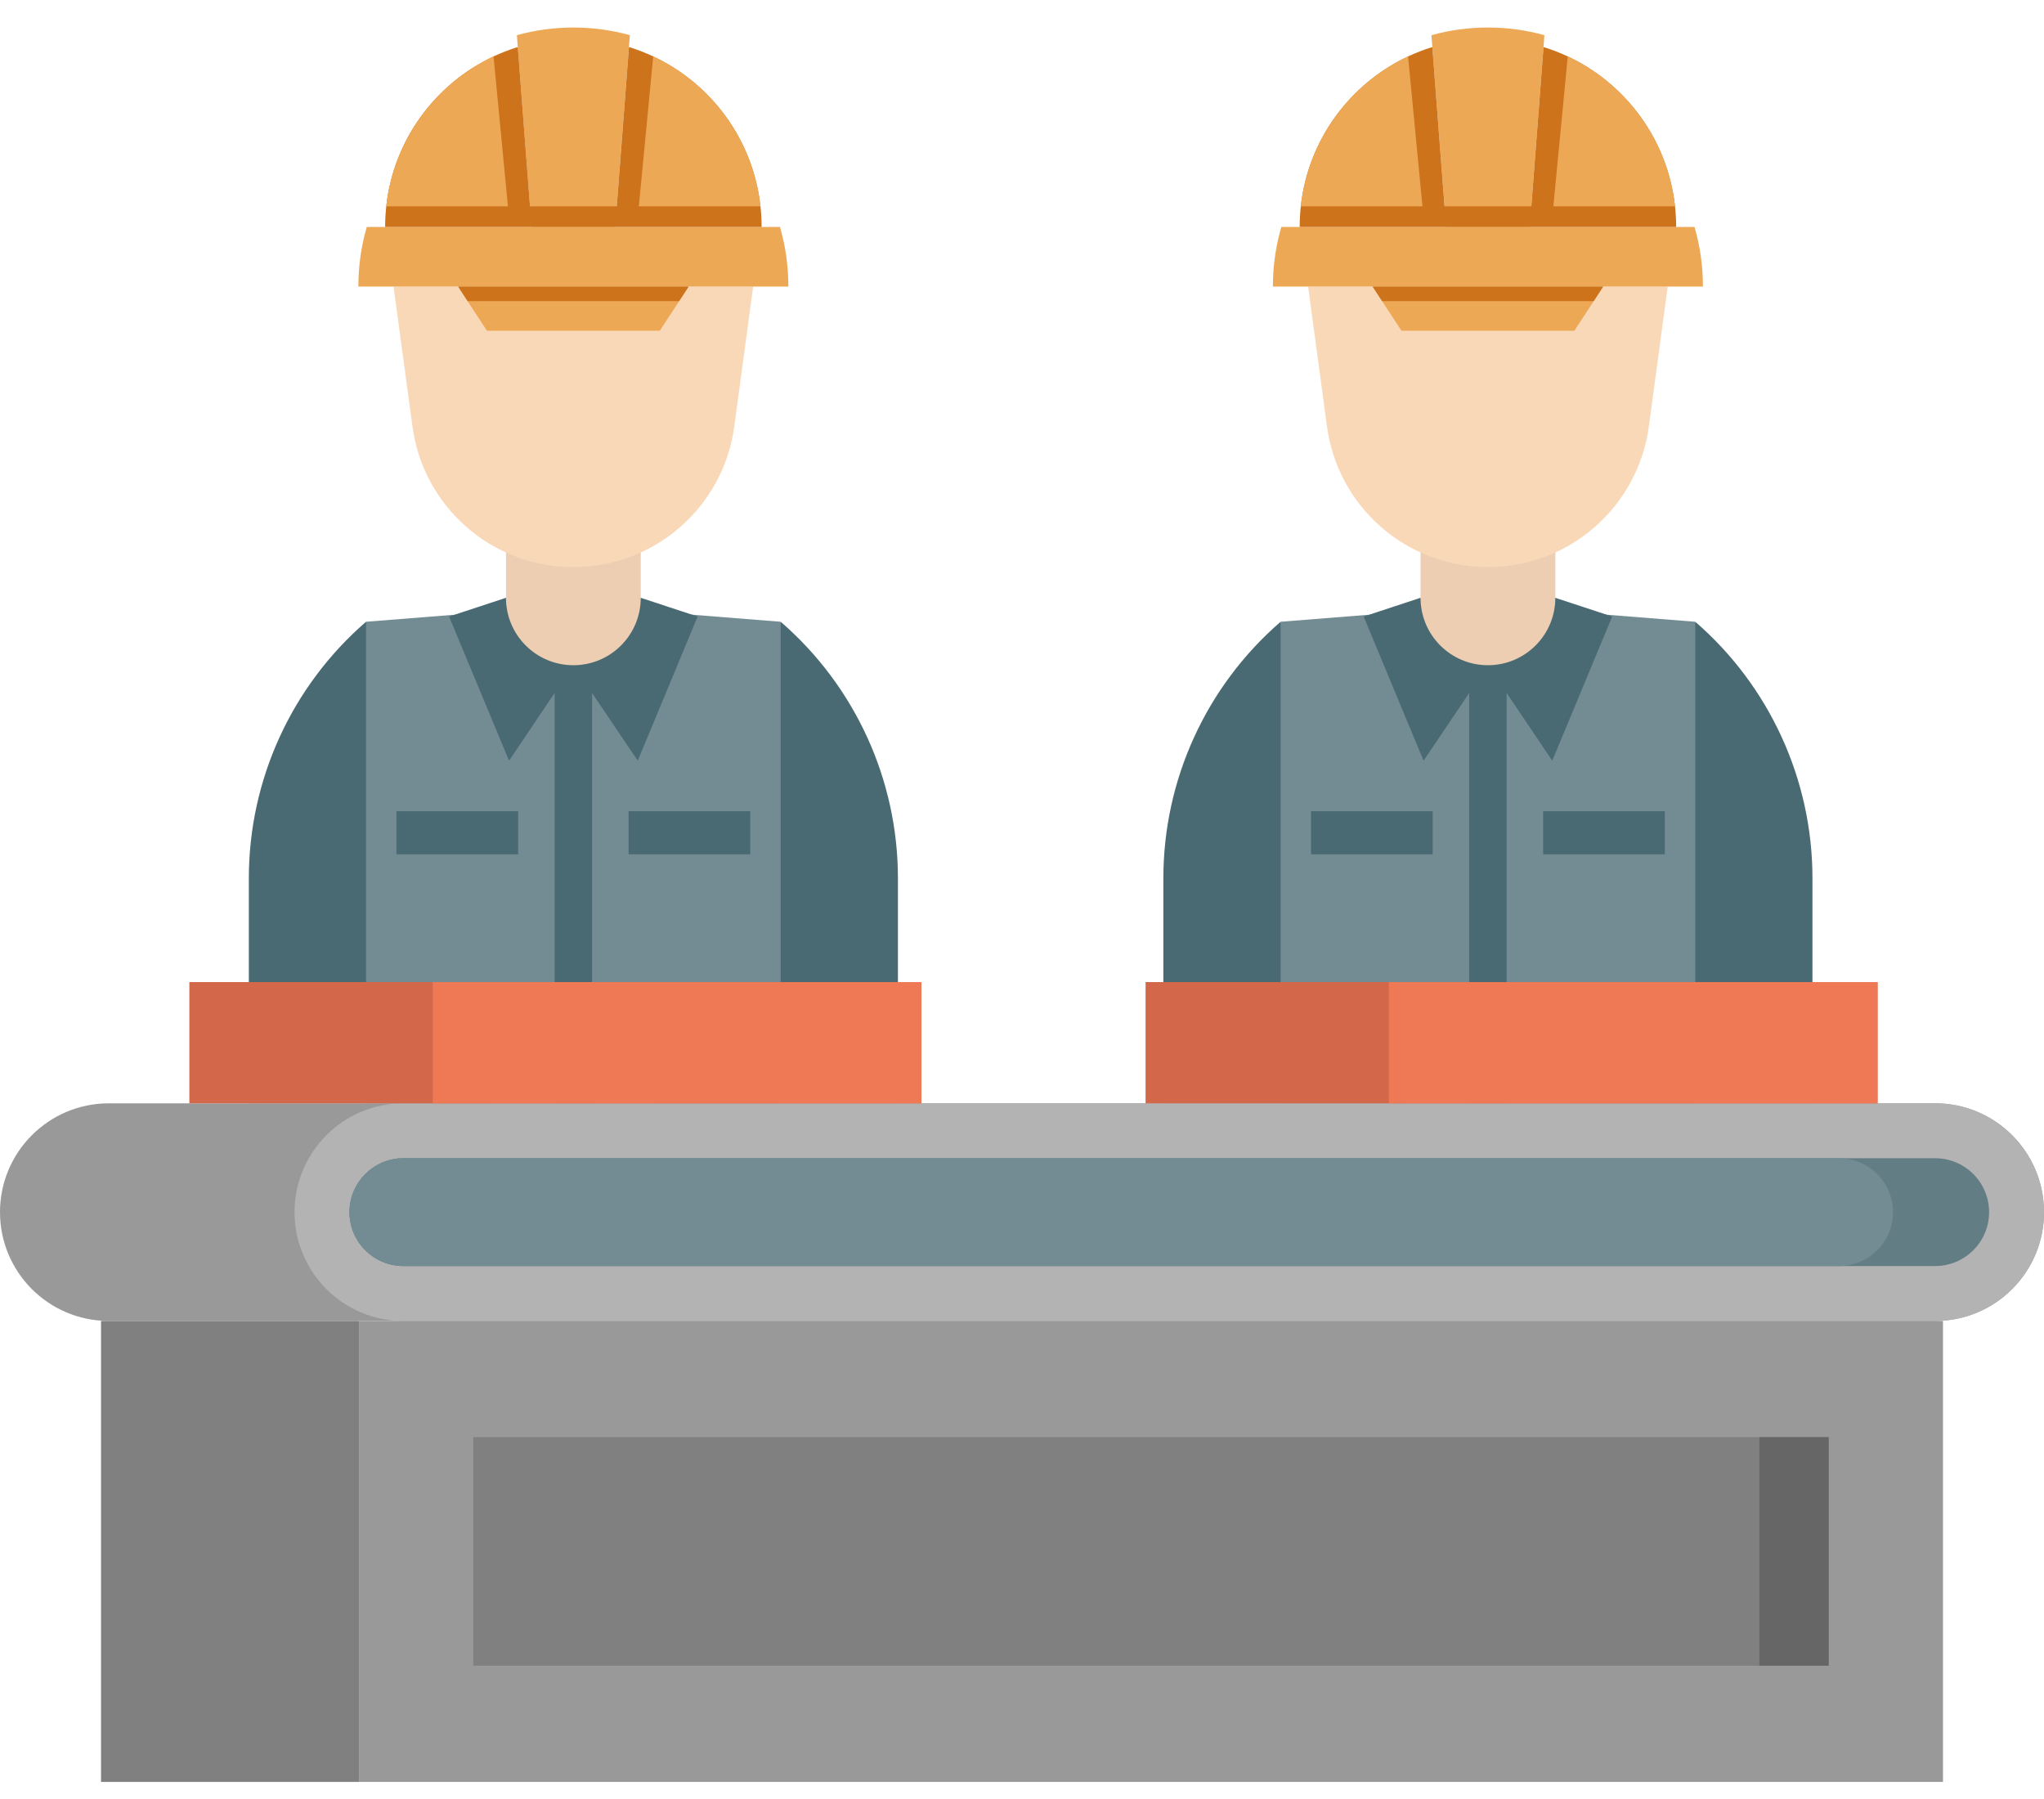 <svg width="50" height="44" viewBox="0 0 50 44" fill="none" xmlns="http://www.w3.org/2000/svg">
<path d="M8.954 15.207C7.133 16.784 6.087 19.073 6.087 21.482V26.985H12.04" fill="#496A72"/>
<path d="M19.097 15.207C20.918 16.784 21.965 19.073 21.965 21.482V26.985H16.012" fill="#496A72"/>
<path d="M19.097 26.985H8.954V15.207L14.026 14.804L19.097 15.207V26.985Z" fill="#738B93"/>
<path d="M14.025 16.27L13.567 16.949L12.452 18.605L10.986 15.079L12.377 14.621L14.025 16.27Z" fill="#496A72"/>
<path d="M17.065 15.079L15.6 18.605L14.483 16.949L14.025 16.27L15.674 14.621L17.065 15.079Z" fill="#496A72"/>
<path d="M14.483 15.812V26.985H13.567V15.812L14.025 16.27L14.483 15.812Z" fill="#496A72"/>
<path d="M14.026 16.27C13.115 16.27 12.377 15.532 12.377 14.621V12.79H15.674V14.621C15.674 15.532 14.936 16.27 14.026 16.27Z" fill="#EDCEB2"/>
<path d="M9.627 7.01L10.089 10.429C10.354 12.4 12.037 13.871 14.025 13.871H14.026C16.014 13.871 17.697 12.4 17.962 10.429L18.424 7.01H9.627Z" fill="#F9D8B7"/>
<path d="M19.285 7.009H8.766C8.766 6.503 8.837 6.014 8.972 5.551H19.079C19.214 6.014 19.285 6.503 19.285 7.009Z" fill="#EDA856"/>
<path d="M15.385 1.156L15.048 5.551H13.003L12.666 1.156L12.644 0.86C13.084 0.739 13.547 0.673 14.026 0.673C14.504 0.673 14.968 0.738 15.408 0.86L15.385 1.156Z" fill="#EDA856"/>
<path d="M16.845 7.009L16.613 7.365L16.14 8.089H11.911L11.438 7.365L11.206 7.009H16.845Z" fill="#EDA856"/>
<path d="M13.003 5.551H15.048V5.551H18.63C18.63 5.38 18.621 5.212 18.602 5.047C18.425 3.419 17.4 2.047 15.979 1.38C15.795 1.294 15.604 1.219 15.408 1.157L15.385 1.156L15.087 5.047H12.965L12.667 1.156L12.644 1.157C12.447 1.219 12.257 1.294 12.073 1.38C10.651 2.047 9.626 3.419 9.449 5.047C9.431 5.212 9.421 5.38 9.421 5.551L13.003 5.551Z" fill="#CC731B"/>
<path d="M11.438 7.365H16.613L16.845 7.009H11.206L11.438 7.365Z" fill="#CC731B"/>
<path d="M12.073 1.38L12.425 5.047H9.449C9.626 3.419 10.651 2.047 12.073 1.38Z" fill="#EDA856"/>
<path d="M18.602 5.047H15.627L15.979 1.38C17.4 2.047 18.425 3.419 18.602 5.047Z" fill="#EDA856"/>
<path d="M18.353 19.841H15.376V20.895H18.353V19.841Z" fill="#496A72"/>
<path d="M12.675 19.841H9.698V20.895H12.675V19.841Z" fill="#496A72"/>
<path d="M31.326 15.207C29.505 16.784 28.458 19.073 28.458 21.482V26.985H34.411" fill="#496A72"/>
<path d="M41.469 15.207C43.29 16.784 44.336 19.073 44.336 21.482V26.985H38.383" fill="#496A72"/>
<path d="M41.469 26.985H31.326V15.207L36.397 14.804L41.469 15.207V26.985Z" fill="#738B93"/>
<path d="M36.397 16.27L35.939 16.949L34.823 18.605L33.358 15.079L34.748 14.621L36.397 16.27Z" fill="#496A72"/>
<path d="M39.437 15.079L37.971 18.605L36.855 16.949L36.397 16.27L38.045 14.621L39.437 15.079Z" fill="#496A72"/>
<path d="M36.855 15.812V26.985H35.939V15.812L36.397 16.27L36.855 15.812Z" fill="#496A72"/>
<path d="M36.397 16.27C35.487 16.27 34.749 15.532 34.749 14.621V12.79H38.046V14.621C38.046 15.532 37.308 16.27 36.397 16.27Z" fill="#EDCEB2"/>
<path d="M31.999 7.01L32.46 10.429C32.726 12.4 34.408 13.871 36.397 13.871H36.398C38.386 13.871 40.068 12.4 40.334 10.429L40.795 7.01H31.999Z" fill="#F9D8B7"/>
<path d="M41.657 7.009H31.137C31.137 6.503 31.209 6.014 31.343 5.551H41.451C41.585 6.014 41.657 6.503 41.657 7.009Z" fill="#EDA856"/>
<path d="M37.757 1.156L37.42 5.551H35.375L35.038 1.156L35.016 0.86C35.456 0.739 35.919 0.673 36.397 0.673C36.876 0.673 37.339 0.738 37.779 0.86L37.757 1.156Z" fill="#EDA856"/>
<path d="M39.217 7.009L38.985 7.365L38.512 8.089H34.282L33.809 7.365L33.577 7.009H39.217Z" fill="#EDA856"/>
<path d="M35.375 5.551H37.42V5.551H41.002C41.002 5.38 40.992 5.212 40.974 5.047C40.797 3.419 39.772 2.047 38.35 1.38C38.166 1.294 37.976 1.219 37.779 1.157L37.757 1.156L37.459 5.047H35.336L35.038 1.156L35.016 1.157C34.819 1.219 34.628 1.294 34.444 1.38C33.023 2.047 31.997 3.419 31.82 5.047C31.802 5.212 31.793 5.38 31.793 5.551L35.375 5.551Z" fill="#CC731B"/>
<path d="M33.809 7.365H38.985L39.217 7.009H33.577L33.809 7.365Z" fill="#CC731B"/>
<path d="M34.444 1.38L34.796 5.047H31.82C31.997 3.419 33.023 2.047 34.444 1.38Z" fill="#EDA856"/>
<path d="M40.974 5.047H37.998L38.35 1.38C39.772 2.047 40.797 3.419 40.974 5.047Z" fill="#EDA856"/>
<path d="M40.725 19.841H37.748V20.895H40.725V19.841Z" fill="#496A72"/>
<path d="M35.046 19.841H32.07V20.895H35.046V19.841Z" fill="#496A72"/>
<path d="M47.338 32.308H2.662C1.192 32.308 0 31.117 0 29.647C0 28.177 1.192 26.985 2.662 26.985H47.338C48.808 26.985 50 28.177 50 29.647C50 31.117 48.808 32.308 47.338 32.308Z" fill="#999999"/>
<path d="M47.338 32.308H9.867C8.397 32.308 7.205 31.117 7.205 29.647C7.205 28.177 8.397 26.985 9.867 26.985H47.338C48.808 26.985 50 28.177 50 29.647C50 31.117 48.808 32.308 47.338 32.308Z" fill="#B3B3B3"/>
<path d="M48.657 29.647C48.657 30.374 48.066 30.965 47.338 30.965H9.867C9.14 30.965 8.548 30.374 8.548 29.647C8.548 28.919 9.14 28.328 9.867 28.328H47.338C48.066 28.328 48.657 28.919 48.657 29.647Z" fill="#637D84"/>
<path d="M46.307 29.647C46.307 30.374 45.715 30.965 44.988 30.965H9.867C9.14 30.965 8.548 30.374 8.548 29.647C8.548 28.919 9.14 28.328 9.867 28.328H44.988C45.715 28.328 46.307 28.919 46.307 29.647Z" fill="#738B93"/>
<path d="M47.529 32.308H8.782V43.582H47.529V32.308Z" fill="#999999"/>
<path d="M8.782 32.308H2.471V43.582H8.782V32.308Z" fill="#808080"/>
<path d="M44.734 35.15H11.578V40.74H44.734V35.15Z" fill="#808080"/>
<path d="M44.734 35.15H43.038V40.74H44.734V35.15Z" fill="#666666"/>
<path d="M22.538 24.02H4.632V26.985H22.538V24.02Z" fill="#D3674A"/>
<path d="M22.538 24.02H10.585V26.985H22.538V24.02Z" fill="#EF7954"/>
<path d="M45.929 24.02H28.023V26.985H45.929V24.02Z" fill="#D3674A"/>
<path d="M45.929 24.02H33.975V26.985H45.929V24.02Z" fill="#EF7954"/>
</svg>
